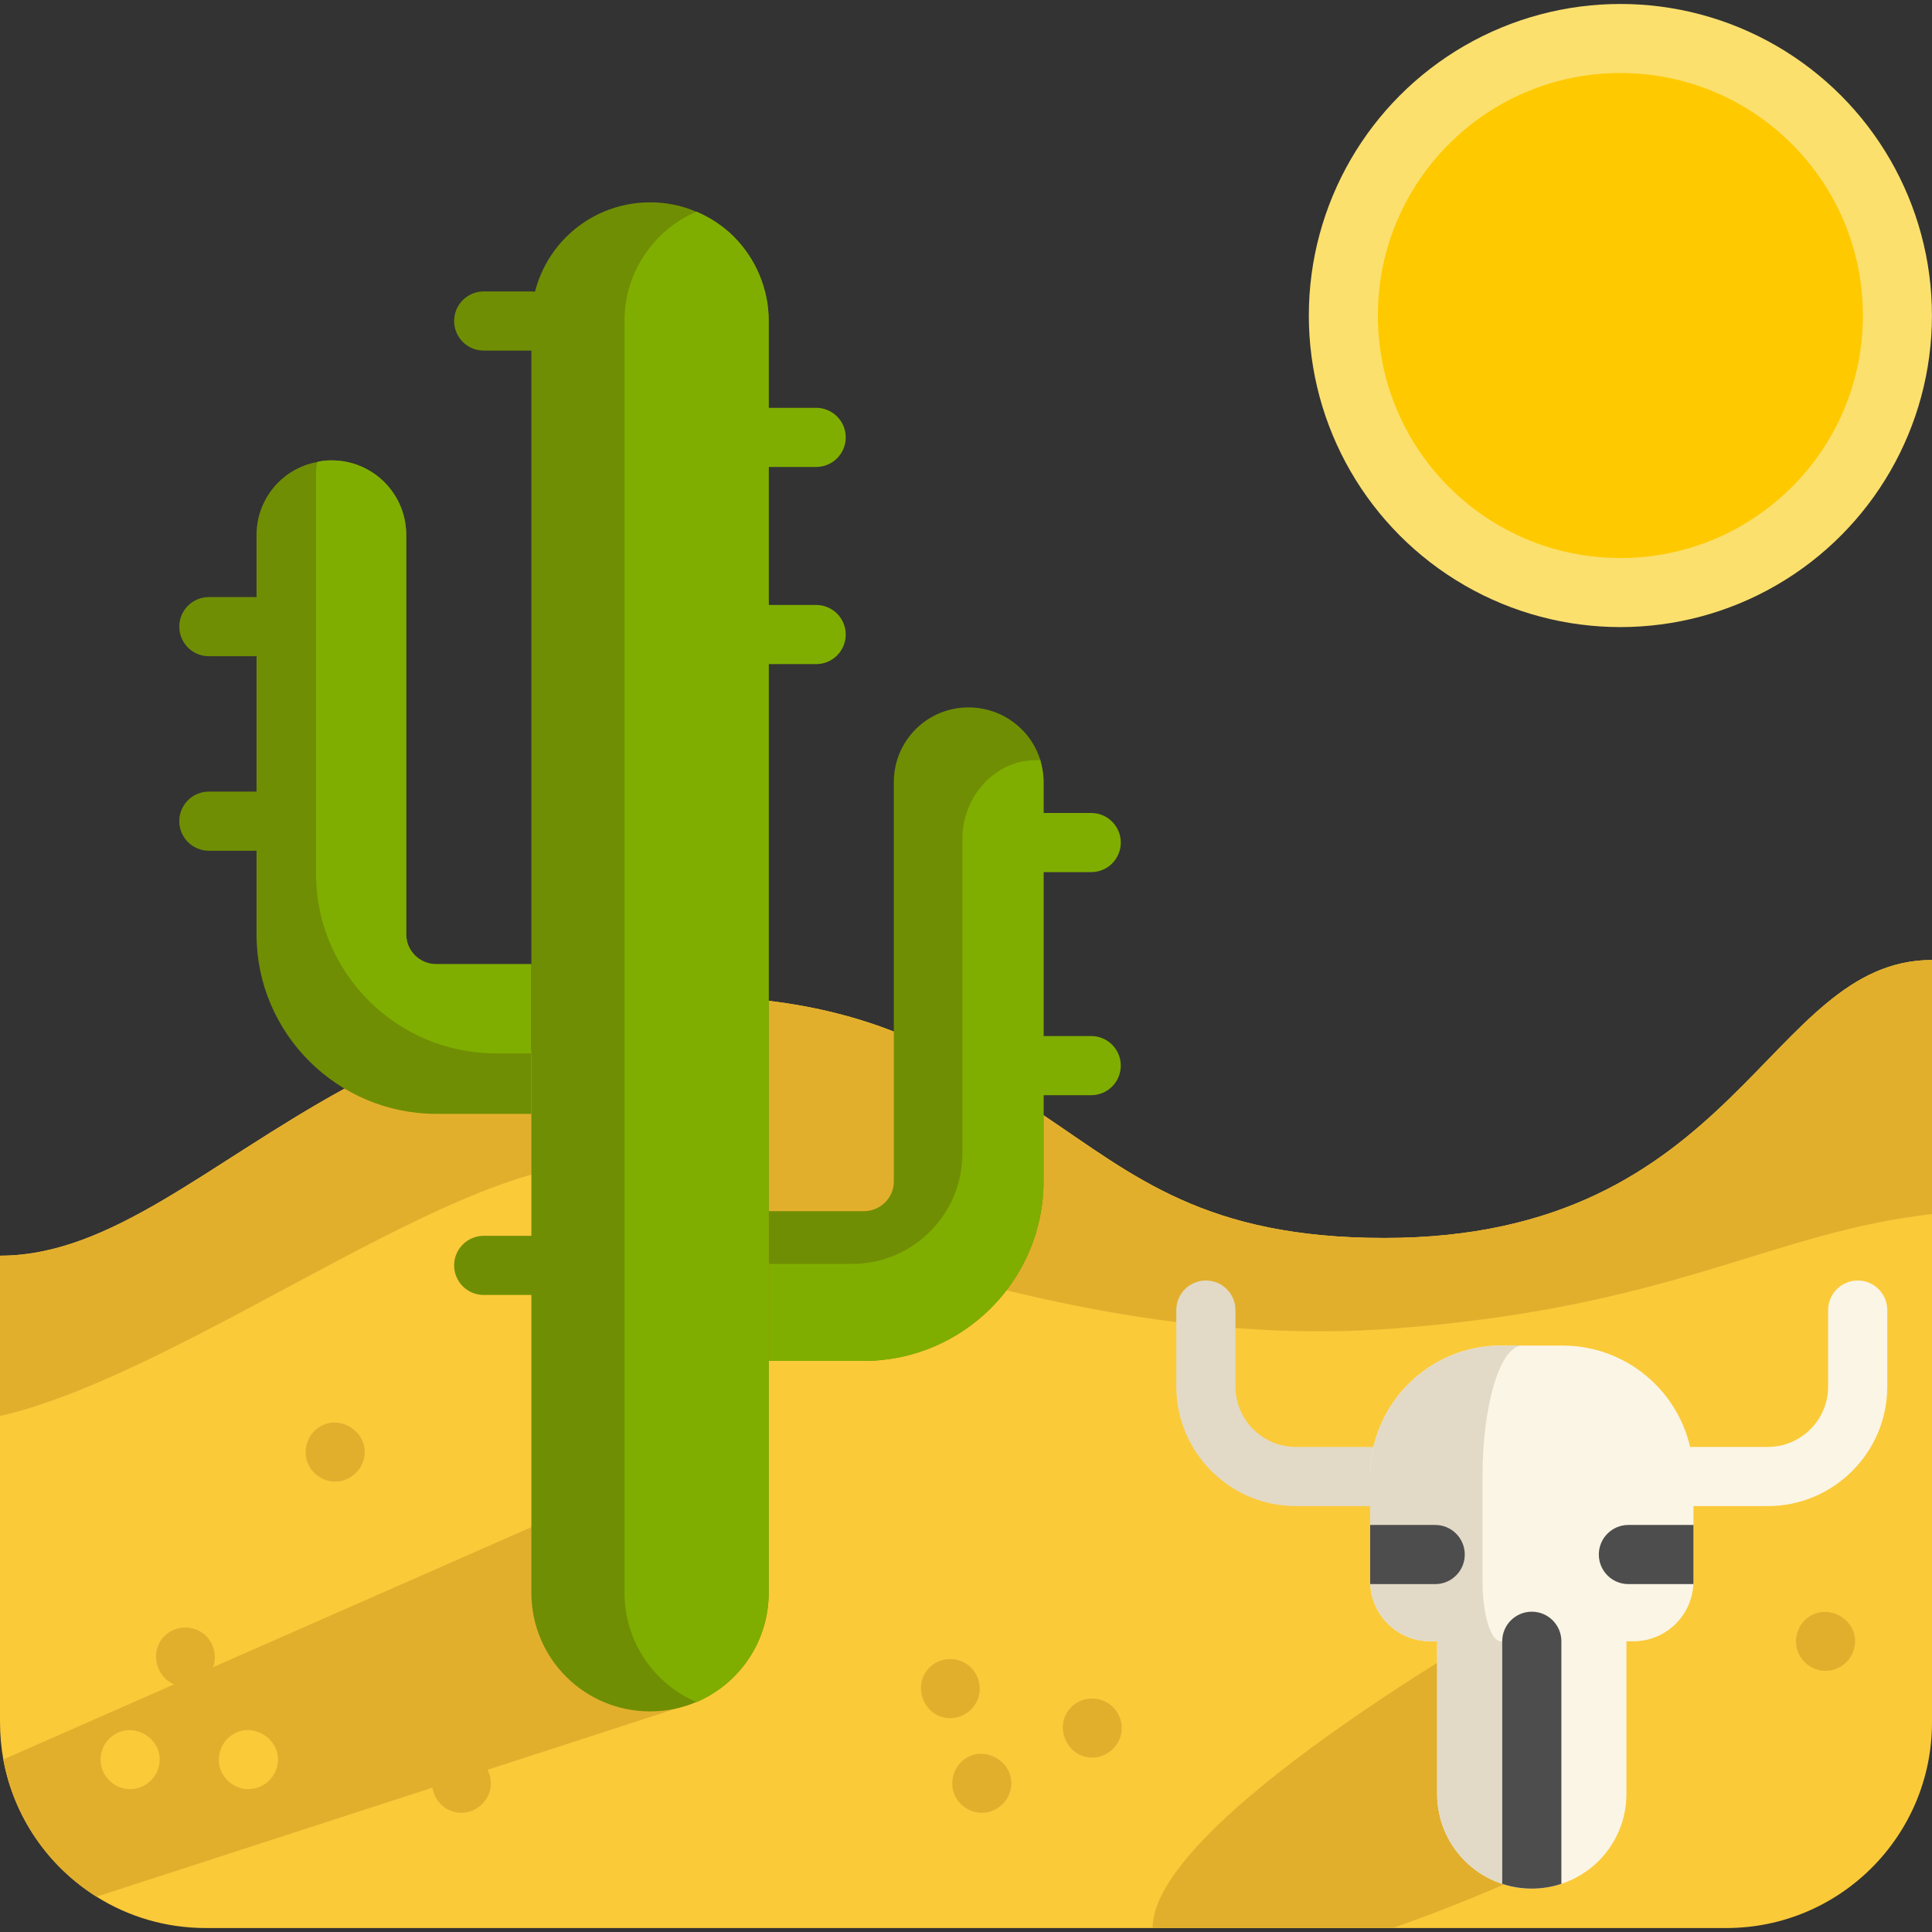 <?xml version="1.0" encoding="iso-8859-1"?>
<!-- Generator: Adobe Illustrator 19.0.0, SVG Export Plug-In . SVG Version: 6.00 Build 0)  -->
<svg version="1.1" id="Capa_1" xmlns="http://www.w3.org/2000/svg" xmlns:xlink="http://www.w3.org/1999/xlink" x="0px" y="0px"
	 viewBox="0 0 512 512" style="enable-background:new 0 0 512 512;" xml:space="preserve">
<rect x="0" y="0" width="512" height="512" fill="#333333" stroke="none"/>
<path style="fill:#FBCA39;" d="M512,254.407v202.03c0,30.103-24.409,54.512-54.512,54.512H54.505
	c-10.627,0-20.543-3.041-28.923-8.307c-12.716-7.973-21.901-21.055-24.701-36.373c-0.575-3.187-0.878-6.478-0.878-9.832V332.774
	c29.414,0,55.233-24.524,91.292-44.272l112.368-23.28c12.769,1.526,23.573,4.409,33.165,8.129l39.675,22.173
	c24.158,16.185,42.841,32.548,90.373,32.548C460.915,328.072,468.01,254.407,512,254.407z"/>
<g>
	<path style="fill:#E2AF2D;" d="M511.997,254.407v67.354c-42.59,4.712-68.503,24.827-143.035,30.344
		c-84.626,6.269-165.302-31.096-203.461-42.318C130.894,299.609,51.827,363.327,0,375.27v-42.496
		c29.414,0,55.233-24.524,91.292-44.272l112.368-23.28c12.769,1.526,23.573,4.409,33.165,8.129l39.675,22.173
		c24.158,16.185,42.841,32.548,90.373,32.548C460.912,328.072,468.007,254.407,511.997,254.407z"/>
	<path style="fill:#E2AF2D;" d="M409.253,423.805l-10.7,75.587c0,0-13.092,5.841-29.456,11.556h-63.644
		C305.453,480.992,409.253,423.805,409.253,423.805z"/>
	<path style="fill:#E2AF2D;" d="M184.521,451.055L25.582,502.641c-12.716-7.973-21.901-21.055-24.701-36.373l164.623-72.411
		L184.521,451.055z"/>
</g>
<path style="fill:#708E03;" d="M140.819,255.508v39.675h-25.192c-26.222,0-47.644-21.337-47.644-47.558V141.798
	c0-9.683,6.941-17.738,16.11-19.365c1.2-0.343,2.485-0.428,3.77-0.428c10.968,0,19.794,8.826,19.794,19.794v105.826
	c0,4.371,3.599,7.884,7.969,7.884H140.819z"/>
<path style="fill:#7FAE00;" d="M140.819,255.508v23.65h-9.426c-26.222,0-47.644-21.337-47.644-47.644V125.774
	c0-1.114,0.086-2.228,0.343-3.342c1.2-0.343,2.485-0.428,3.77-0.428c10.968,0,19.794,8.826,19.794,19.794v105.827
	c0,4.371,3.599,7.884,7.969,7.884H140.819z"/>
<path style="fill:#708E03;" d="M276.551,207.265v105.828c0,26.222-21.422,47.558-47.644,47.558h-25.192v-39.675h25.192
	c4.371,0,7.969-3.514,7.969-7.884V207.265c0-10.968,8.826-19.794,19.794-19.794c8.912,0,16.539,5.827,19.023,13.967
	C276.21,203.323,276.551,205.208,276.551,207.265z"/>
<path style="fill:#7FAE00;" d="M276.551,207.265v105.828c0,26.222-21.422,47.558-47.644,47.558h-25.192v-25.707h22.108
	c16.11,0,29.22-13.111,29.22-29.22v-83.462c0-10.283,7.455-19.709,17.738-20.737c1.028-0.086,1.972-0.086,2.914-0.086
	C276.21,203.323,276.551,205.208,276.551,207.265z"/>
<path style="fill:#708E03;" d="M203.715,85.071v337.018c0,13.025-7.884,24.164-19.109,28.963c0,0,0,0-0.086,0
	c-3.77,1.628-7.884,2.485-12.253,2.485c-17.395,0-31.448-14.053-31.448-31.448V85.071c0-17.394,14.053-31.448,31.448-31.448
	c4.371,0,8.483,0.857,12.253,2.485c0.086,0,0.086,0,0.086,0c3.77,1.628,7.113,3.856,9.94,6.684
	C200.202,68.533,203.715,76.416,203.715,85.071z"/>
<path style="fill:#7FAE00;" d="M203.715,85.071v337.018c0,13.025-7.884,24.164-19.109,28.963c0,0,0,0-0.086,0
	c-11.14-4.798-19.023-15.938-19.023-28.963V85.071c0-13.025,7.884-24.164,19.023-28.963c0.086,0,0.086,0,0.086,0
	c3.77,1.628,7.113,3.856,9.94,6.684C200.202,68.533,203.715,76.416,203.715,85.071z"/>
<circle style="fill:#FBE06E;" cx="429.419" cy="83.618" r="82.567"/>
<circle style="fill:#FFC900;" cx="429.419" cy="83.618" r="64.271"/>
<path style="fill:#7FAE00;" d="M216.293,123.751h-12.634c-4.328,0-7.837-3.509-7.837-7.837c0-4.328,3.509-7.837,7.837-7.837h12.634
	c4.328,0,7.837,3.509,7.837,7.837C224.129,120.242,220.621,123.751,216.293,123.751z"/>
<g>
	<path style="fill:#708E03;" d="M140.819,92.908h-12.634c-4.328,0-7.837-3.509-7.837-7.837c0-4.328,3.509-7.837,7.837-7.837h12.634
		c4.328,0,7.837,3.509,7.837,7.837C148.656,89.399,145.147,92.908,140.819,92.908z"/>
	<path style="fill:#708E03;" d="M67.983,173.905H55.349c-4.328,0-7.837-3.509-7.837-7.837s3.509-7.837,7.837-7.837h12.634
		c4.328,0,7.837,3.509,7.837,7.837S72.311,173.905,67.983,173.905z"/>
	<path style="fill:#708E03;" d="M67.983,225.453H55.349c-4.328,0-7.837-3.509-7.837-7.837c0-4.328,3.509-7.837,7.837-7.837h12.634
		c4.328,0,7.837,3.509,7.837,7.837C75.819,221.944,72.311,225.453,67.983,225.453z"/>
</g>
<g>
	<path style="fill:#7FAE00;" d="M289.185,231.124h-12.634c-4.328,0-7.837-3.509-7.837-7.837s3.509-7.837,7.837-7.837h12.634
		c4.328,0,7.837,3.509,7.837,7.837S293.514,231.124,289.185,231.124z"/>
	<path style="fill:#7FAE00;" d="M289.185,290.236h-12.634c-4.328,0-7.837-3.509-7.837-7.837s3.509-7.837,7.837-7.837h12.634
		c4.328,0,7.837,3.509,7.837,7.837S293.514,290.236,289.185,290.236z"/>
</g>
<path style="fill:#E2DAC7;" d="M363.099,399.127h-19.683c-17.471,0-31.684-14.214-31.684-31.684v-20.259
	c0-4.328,3.509-7.837,7.837-7.837s7.837,3.509,7.837,7.837v20.259c0,8.828,7.183,16.011,16.011,16.011h19.683
	c4.328,0,7.837,3.509,7.837,7.837S367.427,399.127,363.099,399.127z"/>
<path style="fill:#FBF5E6;" d="M468.463,399.127H448.78c-4.328,0-7.837-3.509-7.837-7.837s3.509-7.837,7.837-7.837h19.683
	c8.828,0,16.011-7.183,16.011-16.011v-20.259c0-4.328,3.509-7.837,7.837-7.837s7.837,3.509,7.837,7.837v20.259
	C500.146,384.913,485.933,399.127,468.463,399.127z"/>
<path style="fill:#708E03;" d="M140.819,343.178h-12.634c-4.328,0-7.837-3.509-7.837-7.837s3.509-7.837,7.837-7.837h12.634
	c4.328,0,7.837,3.509,7.837,7.837S145.147,343.178,140.819,343.178z"/>
<path style="fill:#7FAE00;" d="M216.293,175.995h-12.634c-4.328,0-7.837-3.509-7.837-7.837s3.509-7.837,7.837-7.837h12.634
	c4.328,0,7.837,3.509,7.837,7.837S220.621,175.995,216.293,175.995z"/>
<path style="fill:#FBF5E6;" d="M448.784,391.288v27.742c0,0.261-0.01,0.522-0.021,0.773c-0.408,8.443-7.377,15.151-15.903,15.151
	h-1.839v40.469c0,6.928-2.811,13.197-7.346,17.732c-2.748,2.738-6.123,4.848-9.895,6.081c-2.466,0.825-5.099,1.264-7.837,1.264
	s-5.371-0.439-7.837-1.254c-10.021-3.281-17.241-12.706-17.241-23.824v-40.469h-1.839c-8.537,0-15.496-6.708-15.903-15.151
	c-0.01-0.251-0.021-0.512-0.021-0.773v-27.742c0-19.163,15.538-34.701,34.701-34.701h16.269
	C433.247,356.587,448.784,372.125,448.784,391.288z"/>
<path style="fill:#E2DAC7;" d="M405.939,500.499c-13.855,0-25.077-11.222-25.077-25.077v-40.469h-1.839
	c-8.798,0-15.924-7.126-15.924-15.924v-27.742c0-19.163,15.538-34.701,34.701-34.701h5.653c-5.841,0-10.574,15.538-10.574,34.701
	v27.742c0,8.798,2.173,15.924,4.848,15.924h0.564v40.469C398.291,489.277,401.718,500.499,405.939,500.499z"/>
<g>
	<path style="fill:#4D4D4D;" d="M413.78,434.954v64.282c-2.466,0.825-5.099,1.264-7.837,1.264s-5.371-0.439-7.837-1.254v-64.292
		c0-4.326,3.5-7.837,7.837-7.837C410.269,427.117,413.78,430.627,413.78,434.954z"/>
	<path style="fill:#4D4D4D;" d="M388.18,411.966c0,4.326-3.511,7.837-7.837,7.837h-17.22c-0.01-0.251-0.021-0.512-0.021-0.773v-14.9
		h17.241C384.67,404.13,388.18,407.639,388.18,411.966z"/>
	<path style="fill:#4D4D4D;" d="M448.784,404.13v14.9c0,0.261-0.01,0.522-0.021,0.773h-17.22c-4.336,0-7.837-3.511-7.837-7.837
		s3.5-7.837,7.837-7.837H448.784z"/>
</g>
<g>
	<path style="fill:#E2AF2D;" d="M251.822,455.329c-7.283,0-10.554-9.467-4.857-13.99c2.661-2.113,6.547-2.22,9.33-0.277
		c2.636,1.842,3.917,5.237,3.12,8.359C258.54,452.848,255.367,455.329,251.822,455.329z"/>
	<path style="fill:#E2AF2D;" d="M260.181,480.407c-3.281,0-6.271-2.114-7.38-5.196c-1.128-3.135-0.077-6.729,2.524-8.794
		c5.652-4.487,14.107,0.849,12.493,7.874C267.007,477.816,263.817,480.407,260.181,480.407z"/>
	<path style="fill:#E2AF2D;" d="M122.255,480.407c-7.206,0-10.535-9.309-4.976-13.892c2.623-2.162,6.496-2.356,9.321-0.465
		c2.719,1.819,4.057,5.277,3.246,8.449C128.973,477.925,125.801,480.407,122.255,480.407z"/>
</g>
<path style="fill:#FBCA39;" d="M65.831,474.137c-3.281,0-6.271-2.114-7.38-5.196c-1.128-3.135-0.078-6.729,2.524-8.794
	c5.652-4.487,14.107,0.849,12.493,7.874C72.658,471.547,69.469,474.137,65.831,474.137z"/>
<g>
	<path style="fill:#E2AF2D;" d="M289.438,465.778c-6.979,0-10.451-8.863-5.325-13.589c2.645-2.439,6.681-2.73,9.672-0.758
		c2.539,1.676,3.888,4.806,3.381,7.804C296.536,462.957,293.223,465.778,289.438,465.778z"/>
	<path style="fill:#E2AF2D;" d="M88.819,392.636c-3.496,0-6.611-2.39-7.552-5.747c-0.842-3.005,0.26-6.31,2.697-8.243
		c5.59-4.438,13.963,0.73,12.536,7.689C95.757,389.948,92.522,392.636,88.819,392.636z"/>
	<path style="fill:#E2AF2D;" d="M483.788,442.791c-3.421,0-6.501-2.296-7.501-5.562c-0.897-2.93,0.072-6.248,2.406-8.232
		c5.391-4.581,13.917,0.104,12.843,7.108C490.956,439.892,487.633,442.791,483.788,442.791z"/>
	<path style="fill:#E2AF2D;" d="M49.113,446.97c-7.283,0-10.554-9.467-4.857-13.99c2.661-2.113,6.547-2.22,9.33-0.277
		c2.636,1.842,3.917,5.237,3.12,8.359C55.831,444.489,52.658,446.97,49.113,446.97z"/>
</g>
<path style="fill:#FBCA39;" d="M34.485,474.137c-3.209,0-6.151-2.029-7.311-5.018c-1.298-3.344-0.076-7.27,2.889-9.287
	c5.723-3.893,13.627,1.359,12.058,8.189C41.311,471.545,38.113,474.137,34.485,474.137z"/>
<g>
</g>
<g>
</g>
<g>
</g>
<g>
</g>
<g>
</g>
<g>
</g>
<g>
</g>
<g>
</g>
<g>
</g>
<g>
</g>
<g>
</g>
<g>
</g>
<g>
</g>
<g>
</g>
<g>
</g>
</svg>
